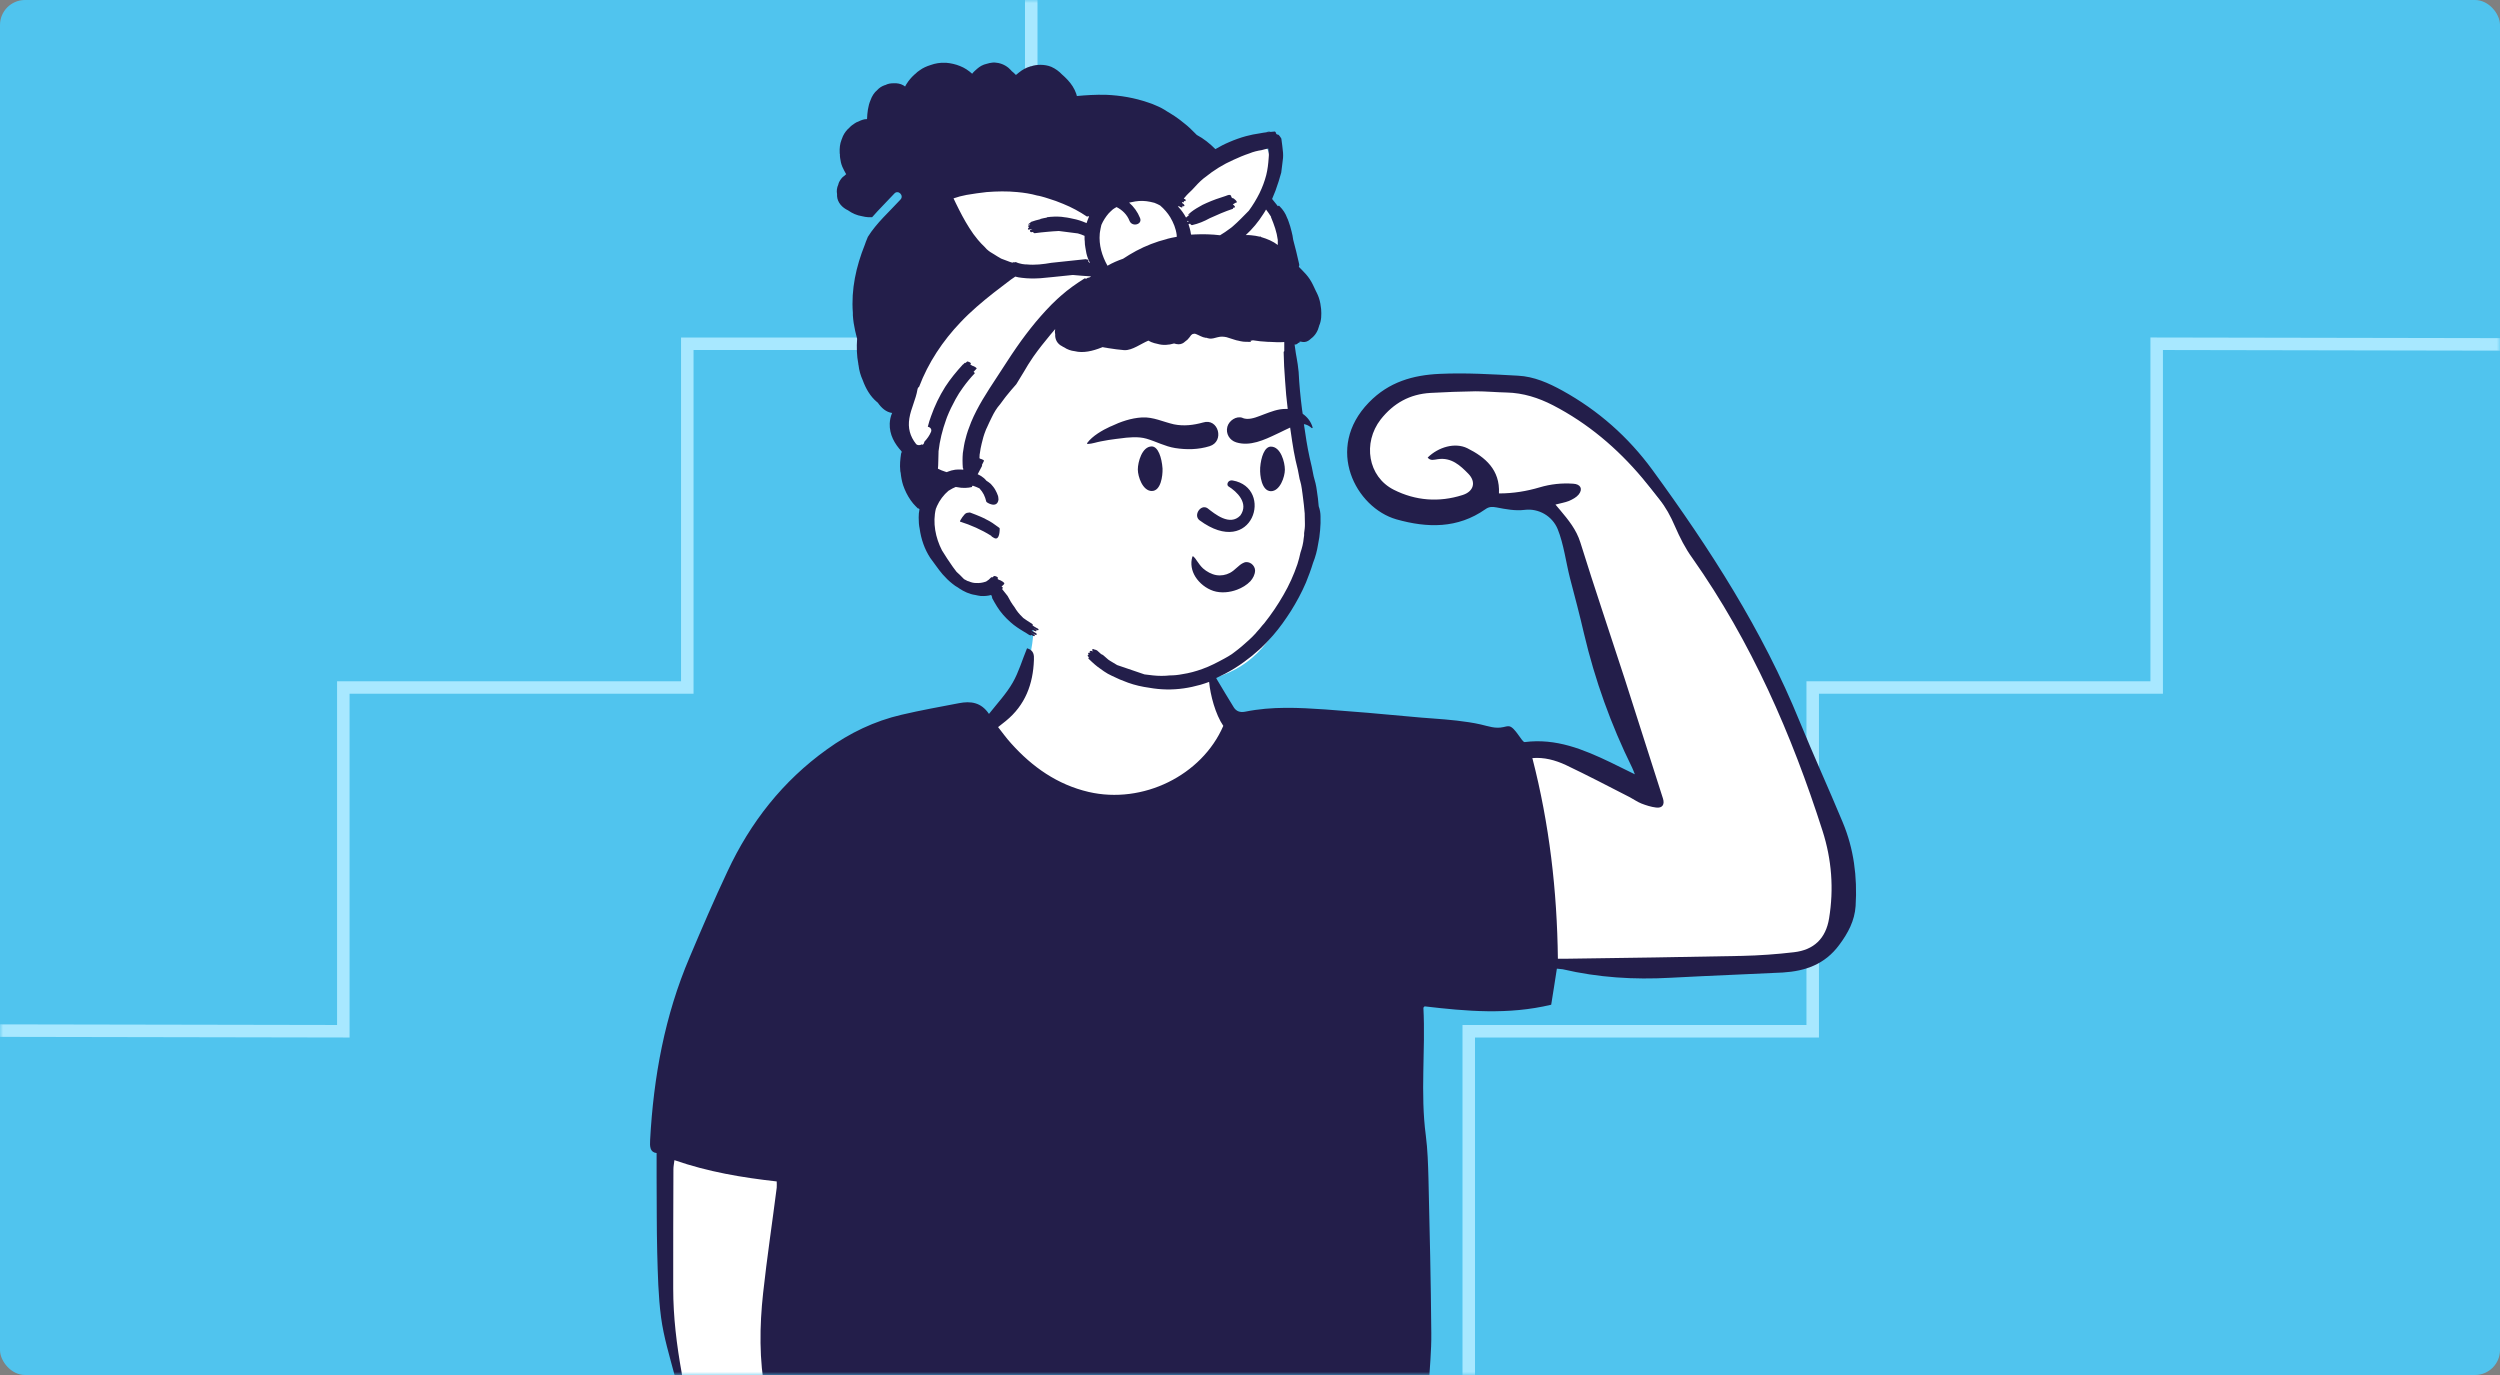 <?xml version="1.0" encoding="UTF-8"?>
<svg width="400px" height="220px" viewBox="0 0 400 220" version="1.1" xmlns="http://www.w3.org/2000/svg" xmlns:xlink="http://www.w3.org/1999/xlink">
    <rect x="0" y="0" width="400" height="220" fill="#808080" stroke="none"/>
    <title>02 — Ik wil mentaal sterk zijn</title>
    <defs>
        <rect id="path-1" x="0" y="0" width="400" height="220" rx="4"></rect>
    </defs>
    <g id="02-—-Ik-wil-mentaal-sterk-zijn" stroke="none" stroke-width="1" fill="none" fill-rule="evenodd">
        <g id="Group">
            <mask id="mask-2" fill="white">
                <use xlink:href="#path-1"></use>
            </mask>
            <use id="Mask" fill="#50C4EE" xlink:href="#path-1"></use>
            <g id="Group-2" mask="url(#mask-2)" stroke="#A8E8FF" stroke-width="2">
                <polyline id="Stroke-1" points="235 220 235 165 290.034 165 290.034 110 345.068 110 345.068 55 400 55.102"></polyline>
                <polyline id="Stroke-1" transform="translate(82.5, 82.5) scale(-1, -1) translate(-82.5, -82.5)" points="0 165 0 110 55.034 110 55.034 55 110.068 55 110.068 0 165 0.102"></polyline>
            </g>
            <g id="Shape" mask="url(#mask-2)">
                <g transform="translate(104, 10)" id="Group">
                    <path d="M102.047,40.229 C102.532,46 105.572,67.788 105.572,72.943 C105.572,75.569 103.405,82.508 102.047,86.334 C99.686,93.077 95.612,97.228 89.403,98.687 L93.898,105.56 L91.893,120.41 L63.565,119.275 L53.346,106.727 C53.346,106.727 57.356,101.961 59.296,98.784 C60.59,96.644 61.204,93.693 61.366,90.873 C58.326,88.798 55.804,86.528 54.284,84.388 C53.864,83.772 51.082,85.555 48.14,82.443 C44.971,79.071 43.224,72.651 43.224,68.825 C43.224,63.962 40.088,60.59 40.476,54.397 C40.896,47.005 41.899,36.922 44.518,28.978 C46.814,21.975 50.339,16.625 55.836,16.333 C66.766,15.717 76.468,12.637 84.164,19.543 C92.475,13.318 97.325,11.373 98.716,13.739 C100.106,16.139 98.166,19.316 98.684,22.267 C99.977,24.504 100.753,27.325 101.238,30.08 L101.206,30.08 C101.95,34.555 101.917,38.802 102.047,40.229 Z M3.093,204.546 C3.093,204.546 3.578,209.928 4.71,211.063 C5.81,212.198 19.133,215.473 19.877,214.597 C20.62,213.754 21.688,177.019 21.688,177.019 L2.253,173.583 L3.093,204.546 Z M184.346,110.067 L176.779,93.499 L165.784,75.31 L154.693,61.141 L145.735,54.106 C145.735,54.106 138.362,51.641 137.845,51.414 C137.295,51.188 126.947,51.414 126.947,51.414 L120.447,52.257 L113.397,58.32 L113.818,67.01 L122.031,71.614 L132.703,70.447 L143.504,70.447 L148.322,78.033 L152.267,96.028 L159.09,116.065 L139.558,109.548 L143.827,144.013 L152.494,144.759 L180.692,144.759 L186.125,142.522 L190.717,135.875 L190.717,125.921 L184.346,110.067 Z" id="Shape" fill="#FFFFFF" fill-rule="nonzero"></path>
                    <path d="M190.824,121.542 C188.588,116.159 186.157,110.842 183.954,105.459 C178.024,90.868 169.566,77.769 160.363,65.155 C156.506,59.903 151.743,55.687 146.007,52.51 C143.771,51.278 141.438,50.24 138.878,50.11 C134.697,49.883 130.517,49.624 126.337,49.819 C122.124,50.013 118.235,51.083 115.027,54.39 C107.866,61.751 112.953,71.251 119.434,73.099 C124.393,74.494 129.221,74.591 133.66,71.478 C134.244,71.057 134.762,71.057 135.443,71.186 C136.933,71.478 138.489,71.77 139.98,71.575 C142.183,71.316 144.354,72.548 145.229,74.656 C146.201,77.055 146.558,80.006 147.206,82.535 C147.984,85.486 148.761,88.436 149.442,91.387 C151.192,98.812 153.752,105.945 157.122,112.787 C157.252,113.014 157.317,113.273 157.576,113.889 C156.085,113.144 154.886,112.56 153.687,111.976 C149.345,109.901 144.97,108.085 139.947,108.734 C139.526,108.799 138.392,106.302 137.452,106.205 C137.16,106.172 136.836,106.27 136.545,106.335 C135.248,106.626 134.179,106.205 132.915,105.913 C131.651,105.621 130.388,105.459 129.091,105.297 C126.564,105.005 124.036,104.908 121.541,104.648 C117.069,104.227 112.564,103.838 108.093,103.514 C103.815,103.222 99.505,102.995 95.228,103.87 C94.417,104.032 93.802,103.805 93.413,103.189 C92.473,101.698 91.598,100.174 90.691,98.682 C90.658,98.617 90.626,98.553 90.594,98.488 C91.047,98.261 91.533,98.034 91.987,97.807 C93.056,97.256 94.093,96.607 95.065,95.894 C96.783,94.662 98.338,93.235 99.699,91.646 C100.769,90.414 101.676,89.117 102.551,87.755 C103.459,86.296 104.269,84.805 104.949,83.216 C105.37,82.178 105.759,81.141 106.083,80.071 C106.472,79.098 106.731,78.125 106.894,77.088 C107.056,76.342 107.153,75.596 107.218,74.818 C107.282,74.072 107.315,73.359 107.282,72.613 C107.282,72.062 107.185,71.543 106.991,70.992 C106.926,70.149 106.829,69.338 106.699,68.528 C106.602,67.717 106.407,66.939 106.181,66.193 C105.986,65.188 105.792,64.183 105.532,63.177 C105.144,61.427 104.884,59.643 104.625,57.86 C105.046,57.925 105.468,58.119 105.857,58.476 C105.921,58.541 106.051,58.476 106.019,58.379 C105.759,57.471 105.176,56.725 104.431,56.206 L104.333,55.558 C104.074,53.547 103.88,51.537 103.783,49.527 C103.588,47.549 103.394,47.192 103.167,45.344 L103.134,45.117 C103.264,45.149 103.394,45.117 103.588,45.02 C103.653,44.987 103.653,44.922 103.621,44.89 C103.718,44.89 103.783,44.858 103.912,44.793 C104.009,44.728 103.977,44.663 103.912,44.631 C103.945,44.631 104.009,44.663 104.074,44.663 L104.139,44.663 C104.56,44.76 104.917,44.76 105.306,44.533 C105.468,44.436 105.63,44.306 105.759,44.177 C106.44,43.69 106.861,42.945 107.056,42.166 C107.056,42.166 107.056,42.166 107.056,42.134 C107.444,41.291 107.444,40.318 107.38,39.443 C107.315,38.827 107.218,38.243 107.023,37.659 C106.894,37.303 106.829,37.141 106.699,36.881 L106.569,36.622 L106.505,36.492 C106.213,35.876 105.954,35.26 105.565,34.676 C105.208,34.125 104.722,33.606 104.269,33.152 L103.977,32.86 L103.815,32.698 C103.88,32.536 103.912,32.374 103.847,32.18 C103.556,30.915 103.264,29.618 102.908,28.353 C102.843,27.9 102.778,27.478 102.648,27.024 C102.519,26.473 102.357,25.922 102.162,25.403 C102.13,25.338 102.097,25.273 102.097,25.208 L101.935,24.852 C101.676,24.138 101.287,23.555 100.736,23.003 C100.672,22.939 100.639,22.874 100.542,22.939 C100.51,22.939 100.51,22.971 100.477,23.003 C100.412,22.939 100.348,22.874 100.315,22.809 C100.056,22.485 99.797,22.16 99.537,21.836 C99.926,20.961 100.25,20.085 100.542,19.145 C100.574,19.015 100.639,18.886 100.672,18.723 C100.769,18.367 100.898,17.978 100.996,17.621 C101.061,17.102 101.125,16.583 101.19,16.065 C101.287,15.513 101.32,14.995 101.287,14.443 C101.223,13.73 101.125,12.984 101.028,12.271 C101.028,12.141 100.931,12.044 100.866,11.947 L100.801,11.849 C100.736,11.752 100.574,11.525 100.445,11.525 C100.412,11.525 100.348,11.525 100.315,11.525 C100.283,11.493 100.218,11.395 100.153,11.331 L100.153,11.266 C100.153,11.201 100.024,11.039 99.959,11.039 L99.699,11.071 C99.602,11.071 99.505,11.071 99.375,11.104 L99.375,11.104 C99.116,11.136 98.889,11.136 98.63,11.168 L98.63,11.168 C98.274,11.201 97.95,11.266 97.593,11.331 C96.848,11.428 96.102,11.59 95.357,11.785 C94.515,12.011 93.51,12.368 92.7,12.725 C91.922,13.049 91.177,13.438 90.464,13.86 C89.557,12.952 88.584,12.174 87.483,11.59 C87.353,11.46 87.223,11.331 87.094,11.201 C86.608,10.715 86.122,10.228 85.571,9.807 C85.052,9.385 84.534,8.964 83.983,8.607 C83.756,8.445 83.497,8.315 83.27,8.153 L82.784,7.861 C82.201,7.472 81.617,7.148 80.969,6.888 C80.548,6.694 80.127,6.532 79.705,6.402 C77.534,5.656 75.298,5.267 72.997,5.17 C72.155,5.137 71.345,5.17 70.502,5.202 C69.757,5.235 69.011,5.3 68.299,5.364 C68.266,5.235 68.234,5.137 68.201,5.008 C67.91,4.165 67.424,3.419 66.808,2.77 C66.516,2.446 66.225,2.187 65.933,1.927 C65.447,1.409 64.864,0.987 64.215,0.695 C63.665,0.468 63.049,0.371 62.466,0.371 C61.979,0.371 61.461,0.436 61.007,0.598 C60.975,0.598 60.975,0.598 60.942,0.598 L60.845,0.63 C60.197,0.825 59.581,1.149 59.031,1.603 C58.901,1.7 58.771,1.798 58.674,1.895 C58.642,1.927 58.609,1.96 58.544,1.992 C58.318,1.765 58.091,1.538 57.832,1.344 C57.832,1.344 57.799,1.311 57.799,1.279 C57.248,0.663 56.535,0.241 55.725,0.079 C55.563,0.047 55.401,0.047 55.239,0.014 C55.109,0.014 54.947,-0.018 54.818,0.014 C54.494,0.047 54.17,0.112 53.878,0.209 C53.586,0.274 53.295,0.371 53.003,0.533 C52.776,0.663 52.549,0.825 52.323,1.02 C52.29,1.052 52.225,1.084 52.193,1.149 C52.128,1.182 52.096,1.247 52.031,1.279 C51.837,1.441 51.674,1.636 51.545,1.798 C50.962,1.279 50.346,0.857 49.601,0.566 C48.888,0.274 48.142,0.112 47.397,0.047 C47.365,0.047 47.332,0.047 47.3,0.047 L47.138,0.047 C46.392,0.014 45.615,0.144 44.902,0.404 C44.286,0.598 43.67,0.857 43.152,1.247 C42.893,1.409 42.666,1.603 42.439,1.83 C42.374,1.895 42.309,1.927 42.277,1.96 C41.823,2.381 41.402,2.868 41.078,3.387 C40.981,3.549 40.883,3.678 40.819,3.841 C40.721,3.776 40.624,3.711 40.527,3.646 C40.073,3.387 39.522,3.289 38.972,3.322 C38.518,3.322 38.064,3.387 37.643,3.614 L37.61,3.614 L37.513,3.646 C37.06,3.808 36.671,4.067 36.379,4.392 C35.861,4.813 35.504,5.397 35.277,6.045 C34.888,6.953 34.759,8.056 34.726,9.061 C34.694,9.061 34.629,9.061 34.597,9.061 C34.208,9.061 33.722,9.255 33.333,9.45 C33.139,9.515 32.912,9.612 32.75,9.742 C32.458,9.936 32.166,10.131 31.94,10.39 C31.486,10.779 31.129,11.233 30.87,11.785 C30.805,11.914 30.741,12.076 30.708,12.206 C30.676,12.271 30.676,12.303 30.643,12.368 C30.384,13.017 30.319,13.73 30.352,14.411 C30.352,14.508 30.352,14.605 30.384,14.67 C30.384,14.865 30.384,15.059 30.416,15.254 C30.481,15.74 30.578,16.227 30.773,16.681 C30.967,17.102 31.162,17.491 31.389,17.88 C31.324,17.913 31.259,17.978 31.194,18.042 C31.162,18.075 31.129,18.107 31.097,18.14 C31.097,18.14 31.097,18.14 31.065,18.14 C30.708,18.399 30.449,18.756 30.254,19.145 C30.19,19.275 30.157,19.404 30.125,19.534 C29.898,20.02 29.833,20.572 29.93,21.058 C29.93,21.155 29.93,21.252 29.93,21.382 C29.995,22.42 30.773,23.23 31.68,23.652 C32.361,24.138 33.106,24.463 33.916,24.592 C34.24,24.689 34.597,24.722 34.921,24.754 C35.115,24.754 35.31,24.754 35.537,24.754 C36.671,23.457 37.935,22.225 39.101,20.961 C39.717,20.312 40.689,21.285 40.073,21.933 C38.323,23.846 36.249,25.662 34.856,27.9 L34.726,28.224 C34.597,28.548 34.467,28.84 34.37,29.164 C32.976,32.634 32.166,36.297 32.458,40.059 C32.458,40.091 32.458,40.124 32.458,40.156 L32.458,40.351 L32.458,40.415 L32.458,40.448 C32.49,40.869 32.523,41.258 32.588,41.68 C32.717,42.523 32.912,43.366 33.139,44.209 C33.041,45.538 33.074,46.9 33.333,48.23 C33.333,48.295 33.333,48.359 33.365,48.424 C33.463,49.267 33.689,50.078 34.046,50.856 C34.532,52.186 35.245,53.418 36.282,54.293 C36.314,54.326 36.379,54.39 36.444,54.423 C37.027,55.266 37.773,55.947 38.745,56.076 L38.712,56.141 C38.485,56.66 38.388,57.211 38.356,57.763 C38.291,59.546 39.134,61.005 40.268,62.237 C40.268,62.302 40.235,62.367 40.235,62.464 C40.203,62.497 40.171,62.529 40.171,62.594 C40.041,63.502 39.944,64.377 40.041,65.285 C40.041,65.415 40.073,65.512 40.106,65.642 C40.171,66.323 40.3,67.004 40.495,67.62 C40.786,68.463 41.175,69.273 41.694,70.019 C42.018,70.473 42.212,70.7 42.504,70.992 L42.893,71.381 C42.925,71.413 42.925,71.348 42.957,71.316 C43.022,71.381 43.055,71.413 43.119,71.478 C43.022,71.932 42.99,72.354 42.99,72.808 C42.99,73.424 43.022,74.04 43.152,74.623 C43.379,76.277 43.93,77.866 44.837,79.26 C45.161,79.714 45.485,80.135 45.809,80.589 C46.133,81.043 46.457,81.465 46.814,81.886 C47.3,82.438 47.818,82.956 48.402,83.41 C48.693,83.637 48.985,83.864 49.309,84.026 C49.341,84.059 49.406,84.091 49.439,84.124 C50.216,84.643 51.091,85.064 52.031,85.194 C52.323,85.259 52.614,85.323 52.906,85.356 C53.457,85.388 54.04,85.356 54.591,85.194 C54.656,85.323 54.688,85.453 54.753,85.55 C54.721,85.583 54.721,85.648 54.721,85.648 C55.239,86.62 55.79,87.561 56.503,88.371 C56.859,88.793 57.248,89.15 57.67,89.539 C58.35,90.155 59.063,90.609 59.873,91.095 L59.873,91.095 L60.1,91.225 C60.262,91.322 60.392,91.419 60.554,91.517 L60.651,91.581 C60.748,91.646 60.942,91.711 61.007,91.614 C61.007,91.614 61.007,91.614 61.007,91.614 L61.007,91.581 C61.007,91.581 61.007,91.581 61.04,91.581 L61.169,91.679 C61.299,91.743 61.493,91.841 61.558,91.743 C61.623,91.614 61.429,91.517 61.299,91.419 L61.202,91.354 C61.137,91.322 61.04,91.257 60.975,91.225 C61.007,91.225 61.007,91.225 61.04,91.225 L61.299,91.387 C61.396,91.452 61.72,91.679 61.85,91.549 C61.947,91.452 61.817,91.322 61.72,91.29 L61.688,91.257 C61.461,91.127 61.267,91.03 61.04,90.9 C61.072,90.9 61.105,90.9 61.137,90.9 C61.234,90.868 61.234,90.803 61.202,90.771 C61.299,90.836 61.396,90.868 61.493,90.933 C61.591,90.998 61.688,91.03 61.785,90.998 C61.979,90.9 61.688,90.706 61.623,90.673 L61.558,90.641 C61.493,90.609 61.461,90.576 61.396,90.544 C61.429,90.544 61.461,90.576 61.493,90.576 C61.655,90.673 61.979,90.9 62.109,90.836 C62.271,90.738 62.109,90.609 62.012,90.544 L61.979,90.544 C61.72,90.382 61.429,90.252 61.202,90.057 C61.202,90.057 61.234,90.025 61.234,90.025 C61.299,89.895 61.137,89.83 61.072,89.766 L60.91,89.668 C60.489,89.409 60.1,89.15 59.743,88.89 C59.711,88.858 59.646,88.825 59.614,88.76 C59.095,88.274 58.674,87.755 58.318,87.139 C57.896,86.588 57.54,86.004 57.216,85.356 C56.924,84.999 56.633,84.61 56.341,84.253 C56.373,84.221 56.406,84.156 56.438,84.091 C56.503,84.026 56.373,83.929 56.244,83.832 L56.341,83.767 L56.373,83.735 C56.503,83.637 56.633,83.508 56.697,83.346 L56.697,83.346 C56.73,83.248 56.211,82.859 55.822,82.762 C55.758,82.729 55.66,82.665 55.596,82.632 C55.628,82.6 55.628,82.567 55.66,82.535 C55.79,82.405 55.336,82.146 55.174,82.178 C55.109,82.146 55.077,82.146 55.012,82.178 C54.947,82.243 54.883,82.308 54.818,82.373 C54.721,82.34 54.623,82.34 54.559,82.405 C54.332,82.665 54.072,82.859 53.813,83.021 L53.748,83.054 L53.651,83.086 C53.165,83.248 52.679,83.313 52.161,83.281 C51.772,83.281 51.383,83.183 51.026,83.021 C50.962,82.989 50.864,82.989 50.8,82.956 C50.605,82.859 50.443,82.762 50.249,82.665 C50.184,82.6 50.151,82.567 50.087,82.502 C49.763,82.146 49.406,81.822 49.05,81.497 L48.466,80.719 C47.851,79.844 47.267,78.968 46.716,78.06 C45.679,76.05 45.193,73.618 45.744,71.381 L45.744,71.381 L45.809,71.251 C45.841,71.154 45.874,71.089 45.906,70.992 C46.328,70.051 46.976,69.176 47.786,68.495 L47.818,68.495 L47.915,68.43 C48.24,68.236 48.564,68.041 48.92,67.911 L49.763,68.041 C50.313,68.074 50.864,68.074 51.415,67.944 C51.545,67.944 51.577,67.847 51.512,67.749 C51.577,67.749 51.61,67.749 51.674,67.717 C52.031,67.847 52.387,67.976 52.711,68.138 L52.711,68.138 C53.327,68.819 53.586,69.371 53.813,70.278 C53.846,70.408 55.531,71.446 55.758,69.954 C55.758,69.76 55.725,69.565 55.693,69.371 C55.563,69.014 55.434,68.69 55.239,68.365 C55.045,68.009 54.785,67.717 54.526,67.425 C54.299,67.231 54.072,67.068 53.813,66.906 C53.586,66.614 53.327,66.387 52.971,66.161 C52.776,66.063 52.614,65.966 52.42,65.869 C52.42,65.869 52.452,65.836 52.452,65.836 C52.679,65.415 52.906,64.961 53.133,64.539 C53.165,64.507 53.133,64.474 53.1,64.41 L53.424,63.761 C53.489,63.631 53.23,63.534 53.068,63.469 L52.971,63.437 L52.841,63.404 C52.809,63.372 52.776,63.34 52.711,63.307 C52.711,63.113 52.744,62.886 52.744,62.691 L52.776,62.529 C52.841,62.01 52.938,61.491 53.068,60.973 C53.23,60.259 53.424,59.578 53.684,58.93 C53.748,58.768 53.813,58.573 53.91,58.411 C54.137,57.86 54.429,57.309 54.688,56.757 C55.045,56.012 55.466,55.298 56.017,54.682 L56.762,53.677 L56.989,53.385 C57.507,52.737 58.058,52.088 58.609,51.472 C59.031,50.791 59.452,50.11 59.873,49.397 C60.262,48.684 60.716,48.003 61.169,47.322 L61.364,47.03 C62.206,45.83 63.146,44.663 64.086,43.528 C64.345,43.236 64.604,42.945 64.831,42.653 C64.766,42.945 64.766,43.204 64.831,43.463 C64.766,44.306 65.188,45.052 65.965,45.409 L65.965,45.409 L65.965,45.409 L65.965,45.409 C66.03,45.474 66.095,45.506 66.192,45.538 C66.225,45.538 66.225,45.571 66.257,45.571 C66.775,45.928 67.359,46.122 67.942,46.187 C69.336,46.544 70.859,46.155 72.252,45.603 L72.414,45.538 L72.738,45.603 L73.159,45.668 L73.289,45.701 C73.289,45.701 73.289,45.701 73.321,45.701 C74.164,45.83 75.006,45.96 75.881,46.025 C76.562,46.057 77.242,45.765 77.826,45.474 L77.955,45.409 C78.539,45.117 79.122,44.76 79.738,44.501 C79.9,44.598 80.029,44.663 80.191,44.728 C80.515,44.858 80.839,44.955 81.196,45.02 C82.071,45.279 82.978,45.214 83.853,44.955 C84.08,45.02 84.307,45.085 84.566,45.085 C84.987,45.085 85.344,44.922 85.635,44.631 C85.895,44.468 86.089,44.274 86.284,44.015 L86.381,43.885 C86.446,43.788 86.51,43.723 86.575,43.625 L86.737,43.496 L86.77,43.463 C86.964,43.398 87.126,43.366 87.321,43.431 C87.839,43.625 88.358,43.982 88.908,44.047 C88.941,44.047 88.941,44.047 88.973,44.047 L89.07,44.047 C89.168,44.079 89.265,44.144 89.395,44.144 C89.913,44.274 90.367,44.047 90.853,43.95 C91.339,43.82 91.793,43.852 92.246,43.95 C92.7,44.079 93.121,44.242 93.575,44.371 C93.737,44.436 93.931,44.468 94.093,44.501 C94.353,44.566 94.644,44.631 94.903,44.663 C95.195,44.695 95.519,44.695 95.843,44.695 L96.07,44.695 C96.135,44.695 96.167,44.631 96.135,44.598 L96.102,44.501 C96.167,44.501 96.265,44.501 96.329,44.501 C96.362,44.501 96.394,44.468 96.394,44.436 C97.204,44.566 98.014,44.663 98.857,44.695 L99.019,44.695 C99.926,44.728 100.542,44.793 101.482,44.728 C101.482,44.728 101.482,44.793 101.482,44.858 L101.482,45.668 C101.482,45.96 101.482,45.668 101.482,45.895 L101.482,46.187 C101.417,46.219 101.385,46.284 101.385,46.349 C101.417,47.873 101.482,49.365 101.611,50.889 C101.709,52.412 101.838,53.904 102.033,55.428 C101.968,55.428 101.903,55.428 101.806,55.428 L101.676,55.428 C100.445,55.428 99.343,55.882 98.209,56.303 L97.528,56.563 C96.686,56.887 95.681,57.211 94.839,56.887 L94.806,56.855 C93.802,56.498 92.635,57.309 92.376,58.281 C92.084,59.384 92.732,60.454 93.802,60.778 C96.005,61.459 98.274,60.389 100.25,59.449 L100.801,59.189 C101.287,58.962 101.838,58.67 102.422,58.411 C102.519,59.157 102.648,59.87 102.746,60.616 C102.908,61.653 103.07,62.659 103.297,63.664 L103.653,65.155 L103.945,66.679 L104.009,66.874 C104.139,67.328 104.236,67.782 104.301,68.268 L104.333,68.528 C104.366,68.69 104.366,68.819 104.398,68.981 C104.431,69.241 104.463,69.5 104.496,69.76 C104.496,69.76 104.496,69.76 104.496,69.76 C104.593,70.441 104.658,71.121 104.722,71.835 L104.755,72.159 C104.755,72.224 104.755,72.256 104.755,72.289 L104.787,73.813 C104.787,74.072 104.787,74.299 104.755,74.558 C104.722,74.818 104.69,75.045 104.658,75.304 C104.658,75.337 104.658,75.369 104.658,75.434 L104.658,75.661 C104.625,75.823 104.625,75.953 104.593,76.115 C104.528,76.893 104.333,77.671 104.074,78.417 C103.945,79.033 103.783,79.649 103.588,80.265 C103.005,81.984 102.26,83.637 101.352,85.194 C100.445,86.783 99.408,88.306 98.274,89.733 L97.982,90.057 C97.69,90.447 97.366,90.803 97.042,91.16 C97.01,91.225 96.945,91.257 96.913,91.322 C96.589,91.679 96.232,92.035 95.876,92.36 C95.098,93.073 94.32,93.754 93.478,94.37 C93.348,94.467 93.218,94.564 93.089,94.662 C92.7,94.921 92.311,95.148 91.89,95.375 C90.756,95.991 89.589,96.607 88.39,97.029 C87.321,97.418 86.251,97.71 85.149,97.872 C84.501,98.001 83.821,98.066 83.173,98.066 C82.298,98.164 81.39,98.164 80.483,98.066 L79.122,97.904 L78.928,97.839 C77.534,97.353 76.141,96.899 74.747,96.413 C74.358,96.186 73.969,95.959 73.613,95.732 C73.581,95.699 73.548,95.699 73.516,95.667 L73.321,95.537 C73.062,95.31 72.803,95.083 72.544,94.856 C72.446,94.759 72.317,94.727 72.187,94.662 C71.96,94.467 71.734,94.273 71.539,94.078 C71.474,94.013 71.247,93.948 71.085,93.916 C71.021,93.884 70.891,93.819 70.826,93.851 C70.761,93.884 70.729,94.013 70.761,94.078 C70.826,94.143 70.891,94.175 70.923,94.24 C70.891,94.24 70.859,94.208 70.826,94.208 L70.761,94.175 C70.664,94.143 70.567,94.143 70.47,94.143 C70.34,94.175 70.308,94.273 70.405,94.37 L70.47,94.435 L70.437,94.435 C70.34,94.402 70.275,94.402 70.21,94.435 C70.113,94.467 70.048,94.564 70.146,94.662 L70.178,94.694 C70.178,94.694 70.178,94.727 70.178,94.727 C70.178,94.727 70.178,94.727 70.21,94.759 C70.178,94.759 70.146,94.759 70.113,94.759 C70.048,94.791 69.984,94.921 70.048,94.986 C70.081,95.018 70.081,95.018 70.113,95.051 C70.113,95.051 70.113,95.083 70.146,95.083 C70.178,95.116 70.243,95.148 70.275,95.18 L70.243,95.18 C70.146,95.213 70.081,95.31 70.178,95.407 C70.372,95.57 70.535,95.764 70.729,95.926 C71.312,96.477 71.96,96.964 72.641,97.418 C73.03,97.677 73.451,97.937 73.905,98.131 C74.747,98.553 75.59,98.909 76.497,99.234 C77.567,99.623 78.733,99.882 79.9,100.044 C81.714,100.368 83.562,100.401 85.376,100.141 C86.284,100.012 87.191,99.817 88.098,99.558 C88.552,99.428 89.006,99.266 89.459,99.104 C89.654,101.211 90.464,104.292 91.728,106.14 C88.293,114.084 78.83,118.721 70.178,116.71 C65.188,115.543 61.169,112.722 57.799,108.961 C57.054,108.15 56.406,107.242 55.693,106.335 C56.211,105.945 56.568,105.654 56.924,105.362 C60.035,102.833 61.299,99.461 61.429,95.57 C61.461,94.824 61.429,94.046 60.327,93.721 C59.549,95.602 58.998,97.547 58.026,99.234 C57.021,100.984 55.596,102.508 54.235,104.227 C52.971,102.346 51.286,102.152 49.439,102.508 C46.392,103.092 43.314,103.643 40.268,104.357 C35.925,105.362 31.94,107.275 28.31,109.901 C21.246,114.959 16.061,121.574 12.399,129.421 C10.26,133.96 8.283,138.565 6.339,143.169 C2.353,152.507 0.571,162.299 0.02,172.383 C-0.045,173.453 -0.012,174.361 1.057,174.491 C1.057,175.95 1.057,177.247 1.057,178.544 C1.089,182.5 1.057,186.456 1.154,190.379 C1.251,193.848 1.316,197.35 1.77,200.787 C2.191,203.932 3.131,206.98 3.941,210.061 C4.103,210.677 4.298,211.423 5.075,211.779 C5.173,211.552 5.302,211.39 5.27,211.26 C5.237,210.742 5.173,210.19 5.075,209.672 C4.265,205.197 3.714,200.69 3.714,196.151 C3.714,189.795 3.714,183.408 3.747,177.053 C3.747,176.631 3.844,176.177 3.909,175.626 C9.32,177.506 14.765,178.414 20.274,179.03 C20.274,179.452 20.306,179.744 20.274,180.036 C19.561,185.645 18.718,191.222 18.102,196.864 C17.519,202.214 17.454,207.564 18.459,212.882 C18.524,213.173 18.556,213.465 18.556,213.757 C18.524,215.054 18.718,215.443 19.82,215.865 C20.371,216.092 20.954,216.221 21.505,216.319 C29.606,217.94 37.773,218.977 46.036,219.204 C53.165,219.399 60.294,219.399 67.424,219.496 C71.312,219.561 75.201,219.431 79.09,219.723 C91.89,220.631 104.496,219.237 116.972,216.546 C118.754,216.157 120.504,215.573 122.286,215.346 C123.42,215.184 124.004,214.665 124.263,213.692 C124.457,213.076 124.555,212.428 124.587,211.779 C124.749,208.958 125.041,206.137 125.008,203.316 C124.943,195.081 124.749,186.812 124.555,178.576 C124.49,176.274 124.425,173.972 124.133,171.702 C123.226,164.893 124.101,158.052 123.744,151.243 C123.744,151.21 123.809,151.145 123.939,151.016 C130.582,151.794 137.29,152.41 144.192,150.756 C144.484,148.876 144.808,146.963 145.1,144.985 C145.489,145.017 145.748,145.049 146.039,145.082 C151.71,146.411 157.446,146.768 163.247,146.444 C166.649,146.249 170.084,146.119 173.487,145.957 C176.079,145.828 178.672,145.73 181.264,145.601 C184.861,145.374 187.972,144.304 190.273,141.191 C191.699,139.278 192.736,137.332 192.898,134.965 C193.189,130.264 192.606,125.789 190.824,121.542 Z M50.638,21.188 C51.707,20.993 52.776,20.863 53.846,20.734 C55.498,20.604 57.119,20.572 58.771,20.734 C59.841,20.831 60.91,20.993 61.947,21.285 C62.141,21.317 62.336,21.35 62.563,21.415 C62.952,21.512 63.373,21.642 63.762,21.771 C64.539,21.998 65.317,22.29 66.095,22.614 C67.456,23.166 68.72,23.846 69.919,24.657 C69.984,24.689 70.048,24.625 70.081,24.56 L70.243,24.657 C70.21,24.722 70.21,24.754 70.178,24.819 C70.048,25.111 69.951,25.403 69.854,25.695 C69.692,25.63 69.53,25.565 69.368,25.5 L69.206,25.435 C68.525,25.176 67.845,25.014 67.132,24.884 C66.84,24.819 66.581,24.787 66.289,24.754 C66.127,24.722 65.998,24.722 65.836,24.689 C65.058,24.625 64.28,24.657 63.535,24.754 C63.503,24.754 63.503,24.787 63.47,24.819 C63.146,24.884 62.854,24.916 62.53,25.014 C62.498,25.014 62.466,25.046 62.433,25.079 C61.947,25.176 61.461,25.338 60.975,25.5 C60.942,25.5 60.813,25.63 60.813,25.695 L60.683,25.727 L60.683,25.727 C60.618,25.76 60.489,25.954 60.521,25.954 L60.813,25.922 C60.813,25.954 60.813,25.954 60.813,25.986 C60.748,26.019 60.683,26.051 60.618,26.051 L60.586,26.051 C60.424,26.116 60.554,26.311 60.651,26.408 L60.586,26.44 C60.456,26.505 60.392,26.765 60.586,26.732 C60.748,26.7 60.91,26.7 61.072,26.667 C61.105,26.667 61.137,26.667 61.137,26.667 L61.202,26.667 L61.105,26.7 C61.04,26.732 60.942,26.765 60.878,26.797 C60.683,26.862 60.845,27.154 60.975,27.154 L61.267,27.121 C61.331,27.219 61.461,27.316 61.526,27.316 C62.206,27.219 62.887,27.154 63.6,27.089 C64.215,27.024 64.831,26.992 65.414,26.959 C66.419,27.089 67.456,27.219 68.461,27.348 C68.817,27.446 69.173,27.575 69.53,27.737 C69.53,27.867 69.53,27.997 69.53,28.127 C69.53,28.256 69.53,28.418 69.562,28.58 C69.562,28.937 69.595,29.294 69.66,29.618 L69.822,30.526 C69.951,31.077 70.146,31.596 70.405,32.082 L70.372,32.082 C70.308,32.017 70.21,31.92 70.113,31.855 C70.243,31.758 70.048,31.466 69.886,31.499 L69.789,31.499 C69.789,31.466 69.789,31.466 69.724,31.466 C67.877,31.661 66.063,31.855 64.215,32.05 C62.919,32.277 61.591,32.439 60.294,32.309 L60.1,32.309 C60.1,32.309 60.1,32.309 60.1,32.309 L60.068,32.309 C59.905,32.277 59.743,32.277 59.549,32.244 C59.193,32.18 58.836,32.082 58.512,31.92 L58.318,32.017 C58.318,31.985 58.318,31.985 58.318,31.985 C58.318,31.953 58.285,31.92 58.253,31.92 C58.22,31.92 58.188,31.953 58.188,31.953 L58.026,32.017 L57.832,31.985 L57.734,31.953 C57.67,31.92 57.605,31.92 57.54,31.888 L56.244,31.401 L56.114,31.337 C55.758,31.142 55.401,30.915 55.045,30.688 C54.623,30.461 54.235,30.202 53.878,29.877 C53.781,29.748 53.651,29.65 53.554,29.521 C53.165,29.164 52.809,28.775 52.452,28.353 C51.966,27.77 51.512,27.154 51.091,26.473 C50.281,25.208 49.601,23.879 48.952,22.549 L48.564,21.739 C49.212,21.512 49.925,21.317 50.638,21.188 Z M70.437,34.32 C70.34,34.352 70.243,34.417 70.178,34.449 C70.146,34.417 70.113,34.384 70.081,34.417 C70.048,34.449 70.016,34.449 69.984,34.482 L69.757,34.611 C69.692,34.547 69.595,34.514 69.53,34.547 C68.201,35.39 66.937,36.265 65.771,37.303 C65.576,37.465 65.382,37.659 65.155,37.854 C63.924,38.989 62.79,40.253 61.72,41.518 C60.651,42.815 59.614,44.177 58.674,45.538 C57.54,47.16 56.503,48.846 55.401,50.499 C53.91,52.769 52.42,55.039 51.383,57.536 C51.026,58.411 50.702,59.319 50.475,60.259 C50.378,60.583 50.313,60.908 50.249,61.264 C50.184,61.686 50.119,62.075 50.054,62.497 C49.989,63.275 49.989,64.053 50.054,64.864 C50.054,64.896 50.087,64.928 50.119,64.961 C50.119,65.026 50.119,65.09 50.119,65.155 C49.989,65.155 49.892,65.123 49.763,65.123 L49.633,65.123 C49.374,65.123 49.082,65.123 48.823,65.155 C48.402,65.22 48.013,65.317 47.624,65.48 C47.591,65.48 47.527,65.512 47.494,65.544 C47.429,65.512 47.332,65.512 47.267,65.48 C46.846,65.35 46.457,65.188 46.068,64.993 C46.133,64.604 46.133,62.95 46.166,62.334 L46.166,62.205 C46.36,60.486 46.781,58.8 47.365,57.179 C47.429,57.017 47.462,56.887 47.527,56.725 C47.915,55.752 48.369,54.812 48.888,53.872 C49.244,53.223 49.633,52.607 50.087,51.991 C50.67,51.18 51.286,50.435 51.966,49.721 C51.999,49.689 51.901,49.592 51.772,49.494 C51.934,49.3 52.096,49.138 52.258,48.975 C52.323,48.878 51.869,48.586 51.577,48.522 C51.48,48.457 51.383,48.392 51.253,48.327 C51.253,48.327 51.286,48.295 51.286,48.262 C51.383,48.165 51.35,48.1 51.221,48.003 C51.156,47.97 50.962,47.841 50.864,47.873 C50.832,47.808 50.767,47.808 50.702,47.873 C50.638,47.938 50.573,48.003 50.508,48.068 C50.443,48.035 50.378,48.035 50.346,48.068 L50.119,48.295 C50.087,48.295 50.087,48.295 50.054,48.327 C49.017,49.462 48.077,50.597 47.235,51.894 C46.295,53.385 45.55,54.942 44.967,56.595 C44.772,57.146 44.578,57.698 44.448,58.281 C44.837,58.346 45.129,58.67 44.967,59.092 C44.707,59.708 44.351,60.194 43.897,60.681 C43.8,61.2 43.541,61.2 43.476,61.102 C43.217,61.264 42.795,61.297 42.569,61.037 C41.596,59.805 41.24,58.476 41.499,56.92 C41.758,55.331 42.536,53.904 42.795,52.315 C42.828,52.121 42.925,51.959 43.055,51.894 C44.513,48.035 46.846,44.533 49.698,41.55 C51.318,39.832 53.133,38.308 54.98,36.849 L57.734,34.741 C57.994,34.579 58.22,34.417 58.447,34.255 C58.804,34.352 59.128,34.417 59.484,34.449 C60.489,34.579 61.493,34.579 62.498,34.514 C63.178,34.449 63.827,34.384 64.507,34.32 C65.544,34.222 66.613,34.093 67.65,33.995 C68.623,34.093 69.595,34.157 70.567,34.222 C70.567,34.222 70.502,34.255 70.437,34.32 Z M84.274,27.9 L84.048,27.932 C83.659,27.997 83.237,28.094 82.849,28.191 L82.654,28.256 C80.969,28.678 79.316,29.326 77.793,30.137 C77.08,30.526 76.368,30.947 75.687,31.401 C74.844,31.693 74.002,32.05 73.224,32.504 L73.192,32.504 C72.317,30.947 71.798,29.197 71.96,27.381 C71.96,27.283 71.993,27.219 71.993,27.121 C72.058,26.732 72.122,26.376 72.22,25.986 C72.511,25.306 72.933,24.657 73.386,24.138 C73.613,23.911 73.84,23.684 74.067,23.49 C74.261,23.36 74.456,23.23 74.65,23.133 C75.557,23.587 76.335,24.333 76.724,25.338 C77.145,26.376 78.83,25.922 78.409,24.884 C78.02,23.911 77.404,23.068 76.659,22.42 C76.983,22.355 77.307,22.29 77.664,22.225 C78.474,22.096 79.252,22.128 80.029,22.29 L80.58,22.42 L80.71,22.452 C81.034,22.582 81.326,22.712 81.617,22.874 L81.617,22.874 C82.265,23.425 82.849,24.106 83.237,24.754 C83.756,25.63 84.145,26.57 84.274,27.608 L84.274,27.9 L84.274,27.9 Z M86.024,25.533 L86.024,25.533 C85.992,25.468 85.992,25.435 85.96,25.37 C85.992,25.37 86.057,25.338 86.089,25.338 C86.122,25.37 86.154,25.403 86.186,25.403 L86.024,25.533 Z M93.251,26.213 C93.089,26.343 92.959,26.473 92.797,26.57 C92.279,26.959 91.76,27.316 91.209,27.64 C89.848,27.478 88.487,27.446 87.159,27.51 C86.964,27.51 86.77,27.543 86.575,27.543 C86.575,27.51 86.575,27.446 86.543,27.413 C86.478,26.894 86.316,26.343 86.154,25.857 L86.186,25.857 C86.219,25.857 86.251,25.857 86.251,25.824 L86.413,25.792 C86.478,25.922 86.672,26.051 86.737,26.019 C87.742,25.792 88.682,25.403 89.557,24.916 C90.756,24.365 91.955,23.846 93.218,23.425 C93.316,23.393 93.316,23.328 93.283,23.263 L93.51,23.198 L93.542,23.198 C93.704,23.133 93.51,22.939 93.445,22.874 L93.38,22.809 C93.348,22.776 93.283,22.712 93.251,22.679 C93.316,22.647 93.413,22.614 93.478,22.582 C93.542,22.549 93.575,22.517 93.575,22.485 L93.802,22.42 C93.996,22.355 93.834,22.193 93.769,22.096 L93.672,21.998 C93.542,21.869 93.316,21.674 93.218,21.706 L93.186,21.706 L93.154,21.674 C93.089,21.609 93.056,21.577 92.992,21.512 C93.089,21.382 92.83,21.123 92.7,21.188 L92.603,21.22 C92.603,21.188 92.603,21.155 92.57,21.188 C92.408,21.252 92.246,21.285 92.117,21.35 C91.08,21.674 90.043,22.031 89.038,22.485 C88.617,22.647 88.228,22.874 87.839,23.101 C87.256,23.425 86.705,23.782 86.219,24.236 L86.219,24.236 C86.186,24.268 86.089,24.398 86.089,24.43 L86.089,24.43 L86.446,24.3 L86.381,24.333 L86.316,24.365 C86.154,24.495 85.992,24.625 85.83,24.754 C85.798,24.787 85.798,24.787 85.765,24.819 C85.441,24.203 85.02,23.619 84.534,23.101 L84.501,23.068 C84.469,23.036 84.469,23.036 84.436,23.003 L84.501,23.036 C84.534,23.036 84.599,23.003 84.599,22.971 C84.728,23.068 84.858,23.133 85.052,23.198 C85.149,23.23 85.214,23.101 85.214,23.036 C85.214,23.003 85.182,22.939 85.117,22.906 C85.182,22.939 85.279,22.971 85.344,23.003 C85.441,23.036 85.538,22.939 85.506,22.841 C85.473,22.712 85.247,22.549 85.149,22.485 C85.149,22.485 85.117,22.485 85.117,22.485 C85.117,22.42 85.117,22.387 85.149,22.323 C85.182,22.355 85.247,22.355 85.279,22.387 C85.376,22.42 85.441,22.29 85.441,22.225 C85.441,22.193 85.409,22.16 85.409,22.128 C85.473,22.16 85.506,22.16 85.571,22.193 C85.733,22.225 85.765,21.933 85.603,21.869 L85.409,21.804 C85.473,21.706 85.506,21.609 85.603,21.544 C85.927,21.123 86.348,20.766 86.737,20.377 C87.029,20.053 87.353,19.729 87.645,19.404 C87.936,19.112 88.228,18.821 88.552,18.561 C88.649,18.496 88.714,18.432 88.811,18.367 C90.205,17.232 91.728,16.292 93.348,15.578 C94.191,15.189 95.033,14.832 95.908,14.541 C96.524,14.281 97.204,14.119 97.852,14.022 C98.209,13.925 98.565,13.827 98.922,13.762 C98.954,14.087 98.987,14.411 99.019,14.735 L99.019,14.768 L99.019,14.832 C99.019,14.995 98.987,15.124 98.987,15.286 C98.922,16.227 98.825,17.102 98.598,18.01 C98.338,19.015 97.982,19.956 97.528,20.896 C97.042,21.869 96.459,22.841 95.811,23.717 C94.968,24.56 94.158,25.435 93.251,26.213 Z M97.788,27.932 L97.658,27.835 C97.626,27.802 97.593,27.835 97.561,27.867 C97.107,27.77 96.653,27.673 96.167,27.64 C95.908,27.608 95.616,27.608 95.325,27.608 C96.394,26.635 97.334,25.5 98.112,24.268 C98.274,24.009 98.436,23.782 98.565,23.522 C98.857,23.879 99.116,24.3 99.375,24.689 C99.375,24.722 99.343,24.754 99.375,24.787 C99.862,25.954 100.283,27.121 100.445,28.386 C100.445,28.613 100.445,28.807 100.445,29.034 C100.445,29.067 100.445,29.067 100.445,29.099 L100.445,29.197 C99.699,28.613 98.76,28.224 97.788,27.932 Z M188.653,136.943 C188.134,140.153 186.222,142.002 183.014,142.358 C180.26,142.682 177.505,142.877 174.751,142.942 C165.386,143.136 156.02,143.266 146.655,143.396 C146.234,143.396 145.845,143.396 145.262,143.396 C145.132,132.469 143.901,121.866 141.179,111.295 C143.058,111.133 144.84,111.62 146.525,112.398 C149.993,114.052 153.363,115.803 156.766,117.553 C157.381,117.878 157.965,118.299 158.613,118.559 C159.358,118.85 160.168,119.11 160.978,119.207 C161.983,119.337 162.372,118.721 162.08,117.78 C160.039,111.393 157.997,105.005 155.955,98.617 C153.59,91.322 151.127,84.091 148.859,76.796 C148.211,74.721 146.947,73.197 145.618,71.608 C145.391,71.348 145.197,71.089 144.873,70.732 C145.715,70.505 146.396,70.408 147.044,70.149 C147.627,69.889 148.243,69.565 148.599,69.111 C149.312,68.203 148.859,67.457 147.724,67.393 C145.877,67.263 144.095,67.457 142.345,67.976 C140.271,68.592 138.132,68.949 135.832,68.949 C136.026,65.155 133.628,63.145 130.776,61.718 C128.8,60.746 126.142,61.524 124.425,63.21 C124.879,63.794 125.527,63.534 126.045,63.469 C128.216,63.145 129.642,64.474 130.938,65.804 C132.235,67.133 131.781,68.657 129.999,69.208 C126.24,70.408 122.481,70.116 119.013,68.365 C114.833,66.258 114.023,60.843 116.907,57.114 C118.981,54.488 121.573,53.061 124.879,52.866 C127.277,52.737 129.707,52.639 132.105,52.607 C133.758,52.607 135.41,52.769 137.063,52.802 C139.72,52.866 142.151,53.645 144.484,54.844 C150.058,57.73 154.756,61.718 158.775,66.485 C159.682,67.555 160.557,68.69 161.432,69.792 C162.501,71.121 163.312,72.613 163.992,74.202 C164.77,75.985 165.645,77.736 166.779,79.292 C176.209,92.684 182.658,107.469 187.616,122.968 C189.074,127.54 189.43,132.209 188.653,136.943 Z M98.598,11.168 C98.922,11.039 99.149,11.039 99.311,11.104 C99.051,11.104 98.825,11.136 98.598,11.168 Z M82.006,64.961 L82.006,65.026 C82.038,66.128 81.747,68.56 80.289,68.56 C78.83,68.56 78.053,66.258 78.053,65.123 L78.053,65.09 C78.053,63.988 78.701,61.427 80.289,61.427 C81.293,61.459 81.876,63.177 82.006,64.961 Z M94.45,72.483 C95.876,70.505 93.866,68.625 92.538,67.814 C92.181,67.555 92.473,66.744 93.218,66.874 C99.926,68.041 96.459,79.552 87.904,73.229 C86.899,72.418 88.131,70.603 89.2,71.316 C90.367,72.224 92.765,74.234 94.45,72.483 Z M54.591,75.726 C54.591,75.726 54.591,75.726 54.591,75.726 C53.036,74.753 51.35,74.007 49.601,73.456 C49.471,73.424 50.378,72.062 50.605,72.127 C50.475,72.062 51.156,71.997 51.188,71.997 C51.221,71.997 52.841,72.613 53.619,73.002 L53.651,73.035 C54.591,73.488 55.012,73.813 55.855,74.429 C55.92,74.461 55.952,74.526 55.952,74.591 C55.952,75.466 55.758,76.504 55.012,76.05 C54.915,75.985 54.818,75.92 54.688,75.855 L54.591,75.726 L54.591,75.726 Z M97.626,64.961 L97.626,64.831 C97.755,63.113 98.338,61.459 99.343,61.459 C100.931,61.459 101.579,63.988 101.579,65.123 L101.579,65.155 C101.579,66.29 100.801,68.592 99.343,68.592 C97.852,68.56 97.561,66.031 97.626,64.961 Z M96.232,80.2 C96.589,80.46 96.815,80.881 96.815,81.303 C96.783,81.951 96.491,82.502 96.07,82.989 C95.487,83.605 94.709,84.059 93.931,84.351 C92.732,84.805 91.339,84.934 90.14,84.545 C88.973,84.156 87.904,83.313 87.256,82.276 C86.672,81.335 86.446,80.2 86.77,79.098 C86.77,79.033 86.834,79.001 86.899,79.001 C87.191,79.26 87.353,79.487 87.515,79.746 C87.807,80.168 88.098,80.589 88.487,80.946 C89.07,81.465 89.848,81.886 90.594,82.016 C91.339,82.146 92.117,82.016 92.797,81.659 C93.218,81.432 93.542,81.141 93.866,80.849 C94.223,80.525 94.579,80.2 95.065,80.006 C95.487,79.844 95.908,79.973 96.232,80.2 Z M89.524,61.394 C87.742,61.945 85.862,61.978 84.015,61.686 C82.395,61.427 81.001,60.648 79.446,60.194 C78.117,59.805 76.53,59.967 75.136,60.162 L74.585,60.227 C73.775,60.324 72.965,60.454 72.155,60.616 C71.442,60.746 70.761,61.005 70.048,61.037 C69.951,61.037 69.886,60.94 69.951,60.875 C70.794,59.74 72.382,58.833 73.645,58.249 L73.743,58.216 C75.298,57.471 76.983,56.887 78.733,56.79 C80.515,56.693 82.103,57.503 83.821,57.892 C85.409,58.216 86.964,58.022 88.487,57.6 C90.95,56.822 91.987,60.648 89.524,61.394 Z" id="Shape" fill="#231E4A" fill-rule="nonzero"></path>
                </g>
            </g>
        </g>
    </g>
</svg>